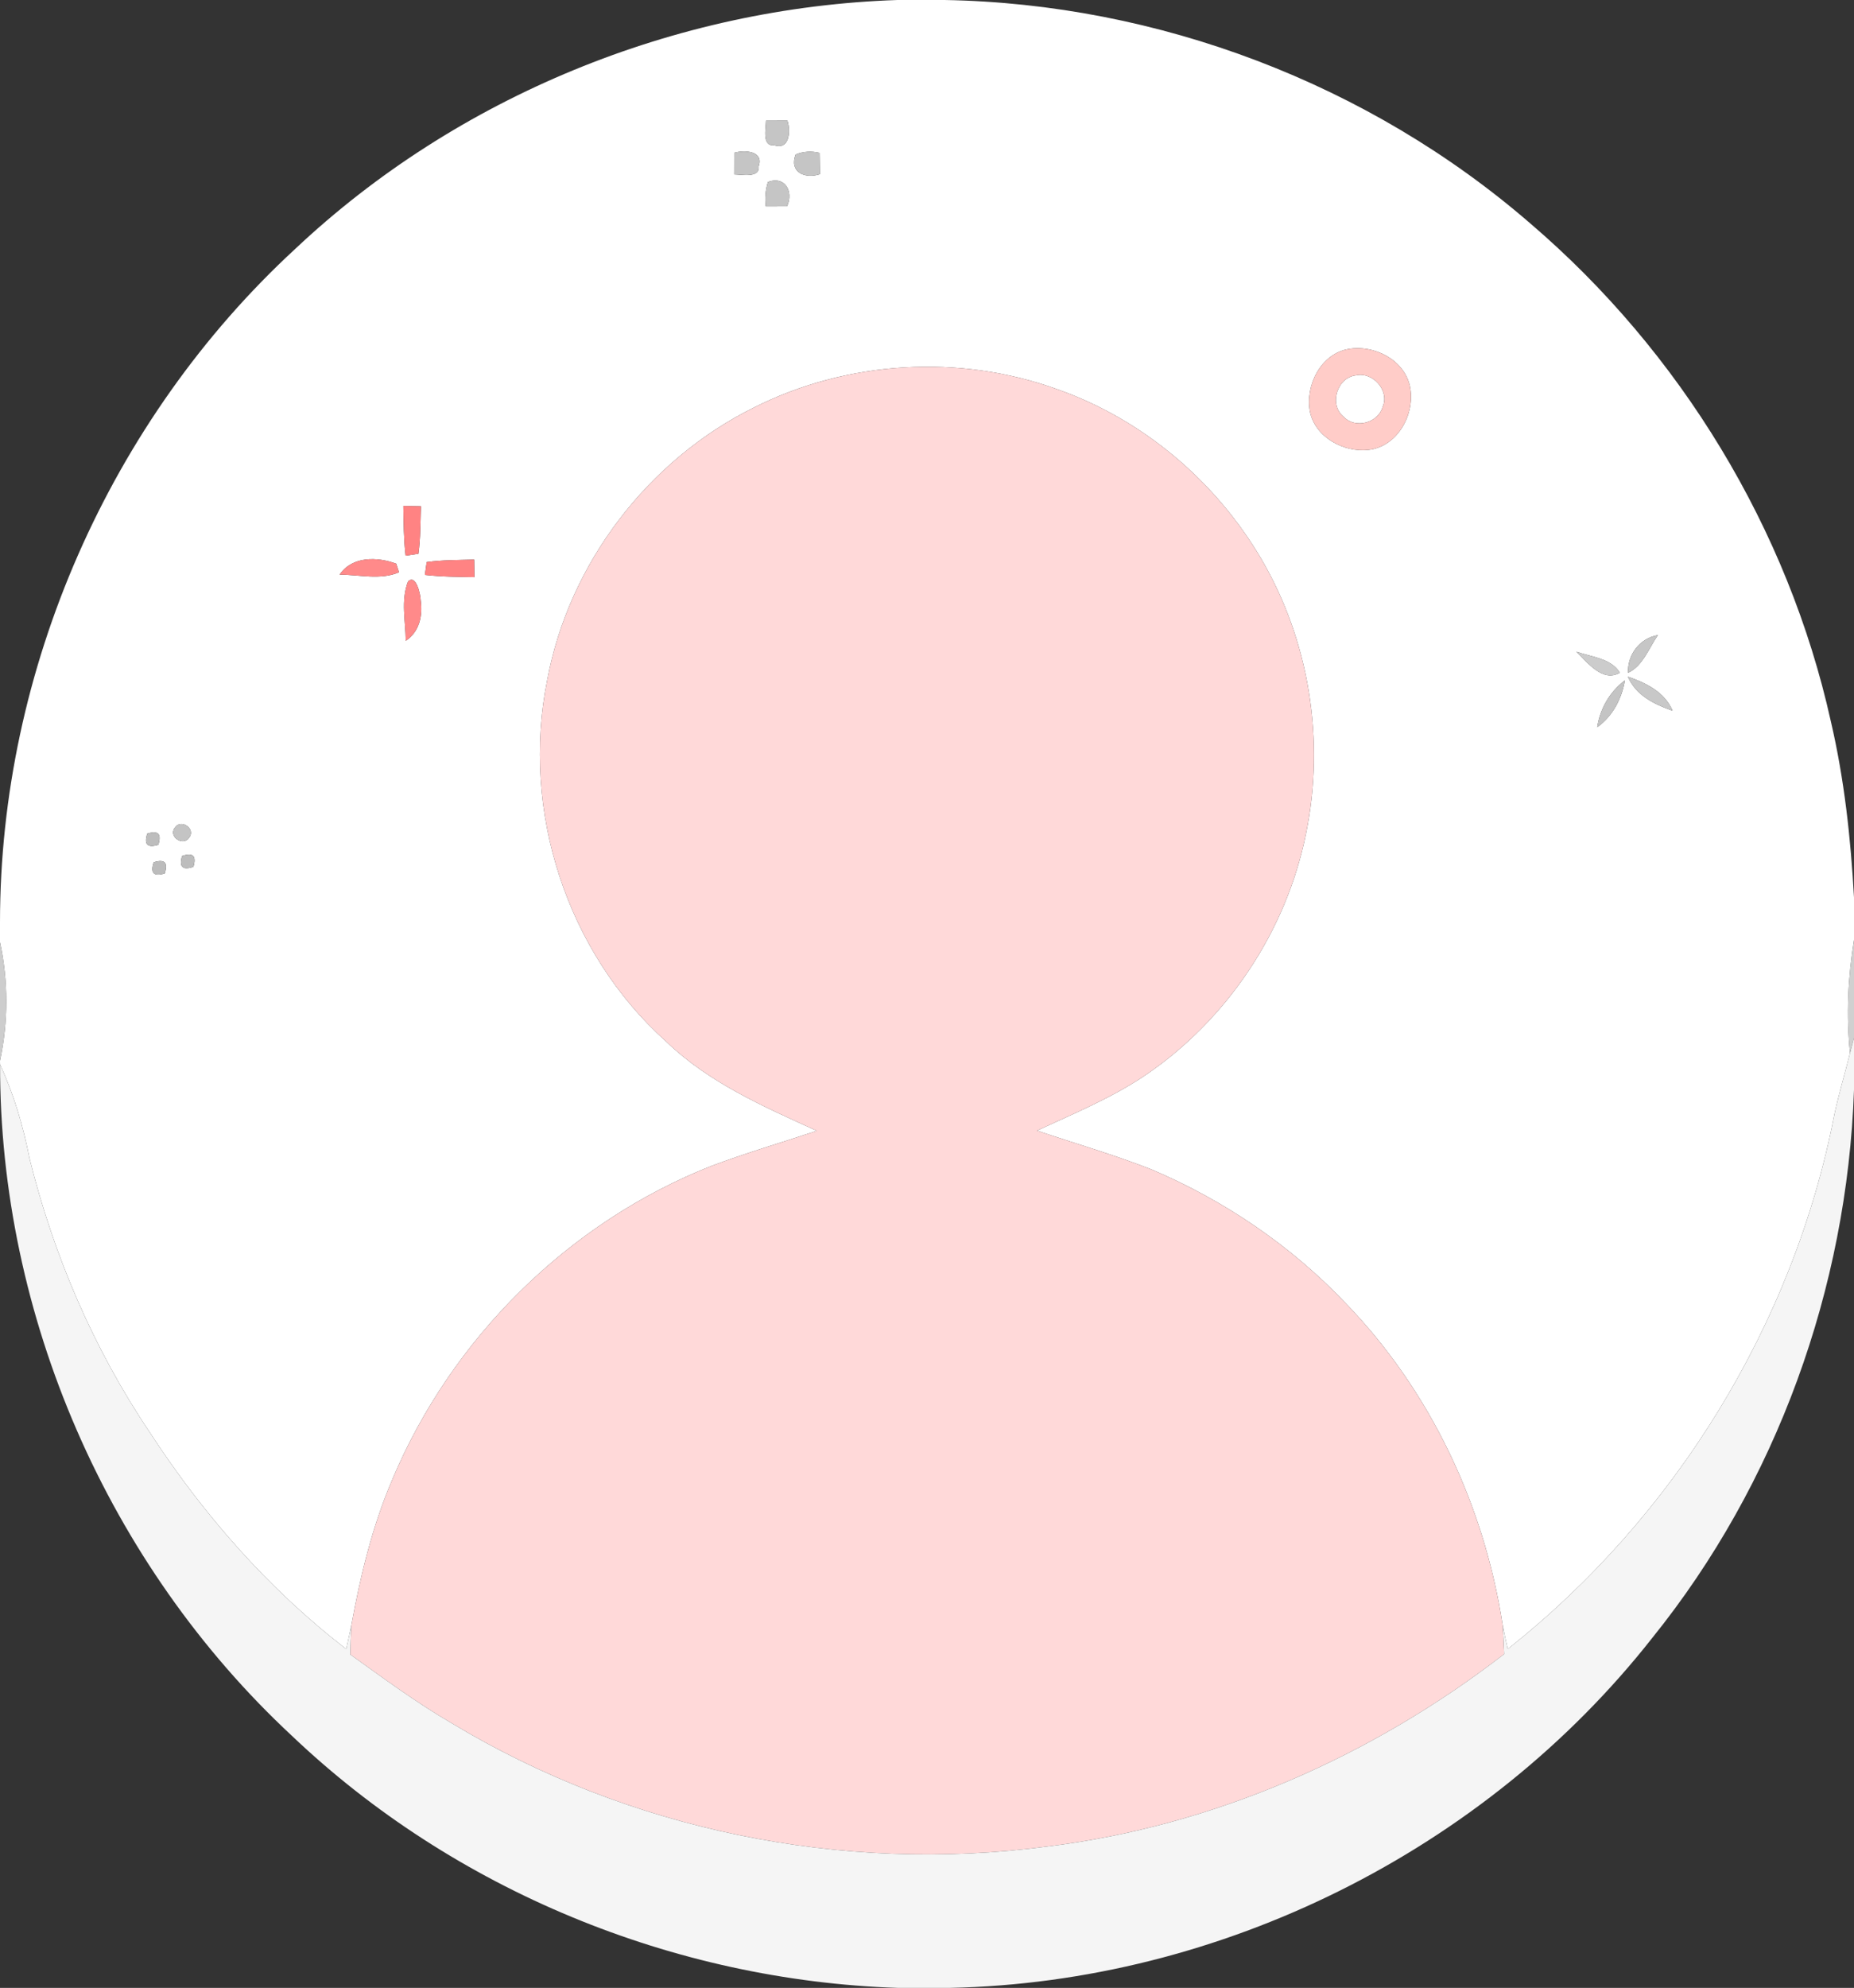 <?xml version="1.0" encoding="UTF-8" ?>
<!DOCTYPE svg PUBLIC "-//W3C//DTD SVG 1.1//EN" "http://www.w3.org/Graphics/SVG/1.1/DTD/svg11.dtd">
<svg width="278pt" height="298pt" viewBox="0 0 278 298" version="1.1" xmlns="http://www.w3.org/2000/svg">
<rect x="0" y="0" width="278" height="298" fill="#333333" stroke="none"/>
<g id="#ffffffff">
<path fill="#ffffff" opacity="1.00" d=" M 134.56 0.00 L 141.65 0.00 C 173.63 0.56 205.29 12.55 229.48 33.51 C 251.94 52.73 268.12 79.26 274.53 108.15 C 276.55 116.81 277.51 125.67 278.00 134.53 L 278.00 140.90 C 277.09 146.52 276.82 152.21 277.40 157.88 C 276.63 160.94 275.73 163.97 275.06 167.06 C 268.98 198.44 251.13 227.39 226.08 247.20 C 225.81 246.03 225.56 244.86 225.33 243.69 C 222.57 225.64 214.44 208.42 201.70 195.28 C 193.54 186.71 183.56 179.94 172.69 175.32 C 167.05 173.10 161.22 171.42 155.49 169.49 C 160.88 166.99 166.42 164.71 171.39 161.42 C 183.88 153.08 192.87 139.69 195.83 124.96 C 198.72 111.02 196.33 96.05 189.11 83.76 C 182.27 72.12 171.34 62.86 158.58 58.37 C 143.87 53.03 127.02 54.04 113.05 61.09 C 97.15 68.97 85.29 84.50 82.05 101.97 C 78.08 121.52 85.02 142.83 99.90 156.15 C 106.29 162.31 114.51 165.90 122.48 169.52 C 117.22 171.26 111.90 172.83 106.71 174.77 C 85.27 183.22 67.66 200.66 58.78 221.90 C 55.81 228.86 54.03 236.25 52.68 243.67 C 52.43 244.85 52.18 246.03 51.92 247.21 C 40.23 238.20 30.39 226.94 22.37 214.59 C 14.02 202.16 8.04 188.19 4.43 173.67 C 3.48 168.83 2.09 164.07 0.01 159.59 L 0.00 159.17 L 0.00 159.01 C 1.25 153.14 1.26 147.11 0.00 141.25 L 0.00 138.22 C 0.01 100.36 16.45 62.95 44.28 37.30 C 68.55 14.45 101.28 1.11 134.56 0.00 M 114.86 18.09 C 114.85 19.18 114.22 21.99 116.05 21.75 C 118.39 22.58 118.58 19.64 118.07 18.08 C 117.26 18.08 115.66 18.09 114.86 18.09 M 110.09 22.91 C 110.09 23.72 110.09 25.34 110.08 26.14 C 111.20 26.16 113.98 26.74 113.76 24.92 C 114.57 22.62 111.61 22.44 110.09 22.91 M 119.31 23.15 C 118.28 25.77 120.67 26.87 122.94 26.11 C 122.93 25.31 122.90 23.72 122.89 22.92 C 121.66 22.62 120.47 22.70 119.31 23.15 M 115.15 27.28 C 114.78 28.47 114.67 29.69 114.83 30.93 C 115.63 30.93 117.23 30.92 118.02 30.92 C 119.03 28.69 117.69 26.32 115.15 27.28 M 202.24 52.31 C 198.05 53.02 195.69 57.77 196.42 61.70 C 197.21 65.56 201.49 67.86 205.21 67.44 C 209.66 66.94 212.32 61.90 211.39 57.79 C 210.45 53.87 206.02 51.67 202.24 52.31 M 60.48 75.85 C 60.53 78.34 60.53 80.83 60.82 83.30 C 61.30 83.23 62.26 83.08 62.74 83.01 C 63.06 80.65 63.04 78.27 63.11 75.90 C 62.45 75.89 61.14 75.87 60.48 75.85 M 50.93 86.14 C 53.87 86.14 57.03 87.00 59.83 85.79 C 59.73 85.46 59.52 84.82 59.41 84.50 C 56.61 83.46 52.80 83.34 50.93 86.14 M 63.98 84.26 C 63.91 84.74 63.78 85.70 63.71 86.18 C 66.18 86.47 68.66 86.47 71.14 86.52 C 71.13 85.87 71.11 84.55 71.10 83.89 C 68.72 83.96 66.34 83.94 63.98 84.26 M 61.18 87.17 C 60.08 90.01 60.82 93.12 60.84 96.07 C 62.90 94.69 63.40 92.31 63.08 90.00 C 63.08 89.27 62.42 85.96 61.18 87.17 M 244.12 100.86 C 246.32 99.84 247.26 97.14 248.59 95.21 C 245.86 95.69 244.02 98.14 244.12 100.86 M 236.37 97.69 C 238.03 99.29 240.28 102.33 242.89 100.85 C 241.60 98.68 238.55 98.47 236.37 97.69 M 244.10 101.44 C 245.29 104.25 248.08 105.59 250.79 106.54 C 249.60 103.72 246.80 102.38 244.10 101.44 M 239.50 109.02 C 241.82 107.34 243.16 104.79 243.64 102.00 C 241.37 103.72 239.93 106.21 239.50 109.02 M 26.22 124.08 C 25.19 125.41 27.48 126.96 28.37 125.56 C 29.40 124.23 27.11 122.68 26.22 124.08 M 22.08 124.97 C 21.56 126.59 22.11 127.15 23.74 126.64 C 24.26 125.01 23.71 124.45 22.08 124.97 M 27.30 128.32 C 26.82 129.96 27.39 130.50 29.00 129.94 C 29.49 128.30 28.92 127.76 27.30 128.32 M 23.05 129.26 C 22.51 130.88 23.06 131.44 24.70 130.93 C 25.23 129.30 24.68 128.74 23.05 129.26 Z" />
<path fill="#ffffff" opacity="1.00" d=" M 203.31 56.27 C 205.86 55.69 208.40 58.58 207.32 61.00 C 206.65 63.42 203.20 64.33 201.48 62.48 C 199.22 60.68 200.47 56.60 203.31 56.27 Z" />
</g>
<g id="#c5c5c5ff">
<path fill="#c5c5c5" opacity="1.00" d=" M 114.86 18.09 C 115.66 18.09 117.26 18.08 118.07 18.08 C 118.58 19.64 118.39 22.58 116.05 21.75 C 114.22 21.99 114.85 19.18 114.86 18.09 Z" />
<path fill="#c5c5c5" opacity="1.00" d=" M 110.09 22.91 C 111.61 22.44 114.57 22.62 113.76 24.92 C 113.98 26.74 111.20 26.16 110.08 26.14 C 110.09 25.34 110.09 23.72 110.09 22.91 Z" />
<path fill="#c5c5c5" opacity="1.00" d=" M 119.31 23.15 C 120.47 22.70 121.66 22.62 122.89 22.92 C 122.90 23.72 122.93 25.31 122.94 26.11 C 120.67 26.87 118.28 25.77 119.31 23.15 Z" />
<path fill="#c5c5c5" opacity="1.00" d=" M 115.15 27.28 C 117.69 26.32 119.03 28.69 118.02 30.92 C 117.23 30.92 115.63 30.93 114.83 30.93 C 114.67 29.69 114.78 28.47 115.15 27.28 Z" />
</g>
<g id="#ffccc8ff">
<path fill="#ffccc8" opacity="1.00" d=" M 202.24 52.31 C 206.02 51.67 210.45 53.87 211.39 57.79 C 212.32 61.90 209.66 66.94 205.21 67.44 C 201.49 67.86 197.21 65.56 196.42 61.70 C 195.69 57.77 198.05 53.02 202.24 52.31 M 203.31 56.27 C 200.47 56.60 199.22 60.68 201.48 62.48 C 203.20 64.33 206.65 63.42 207.32 61.00 C 208.40 58.58 205.86 55.69 203.31 56.27 Z" />
</g>
<g id="#ffd9d9ff">
<path fill="#ffd9d9" opacity="1.00" d=" M 113.05 61.09 C 127.02 54.04 143.87 53.03 158.58 58.37 C 171.34 62.86 182.27 72.12 189.11 83.76 C 196.33 96.05 198.72 111.02 195.83 124.96 C 192.87 139.69 183.88 153.08 171.39 161.42 C 166.42 164.71 160.88 166.99 155.49 169.49 C 161.22 171.42 167.05 173.10 172.69 175.32 C 183.56 179.94 193.54 186.71 201.70 195.28 C 214.44 208.42 222.57 225.64 225.33 243.69 C 225.41 245.11 225.48 246.53 225.54 247.96 C 205.71 263.30 181.98 273.74 157.02 276.81 C 126.30 280.89 94.25 274.33 67.71 258.31 C 62.42 255.23 57.49 251.58 52.52 248.02 C 52.55 246.57 52.61 245.12 52.68 243.67 C 54.03 236.25 55.81 228.86 58.78 221.90 C 67.66 200.66 85.27 183.22 106.71 174.77 C 111.90 172.83 117.22 171.26 122.48 169.52 C 114.51 165.90 106.29 162.31 99.90 156.15 C 85.02 142.83 78.08 121.52 82.05 101.97 C 85.29 84.50 97.15 68.97 113.05 61.09 Z" />
</g>
<g id="#ff8383ff">
<path fill="#ff8383" opacity="1.00" d=" M 60.48 75.85 C 61.14 75.87 62.45 75.89 63.11 75.90 C 63.04 78.27 63.06 80.65 62.74 83.01 C 62.26 83.08 61.30 83.23 60.82 83.30 C 60.53 80.83 60.53 78.34 60.48 75.85 Z" />
<path fill="#ff8383" opacity="1.00" d=" M 63.98 84.26 C 66.34 83.94 68.72 83.96 71.10 83.89 C 71.11 84.55 71.13 85.87 71.14 86.52 C 68.66 86.47 66.18 86.47 63.71 86.18 C 63.78 85.70 63.91 84.74 63.98 84.26 Z" />
</g>
<g id="#ff8a8aff">
<path fill="#ff8a8a" opacity="1.00" d=" M 50.93 86.14 C 52.80 83.34 56.61 83.46 59.41 84.50 C 59.52 84.82 59.73 85.46 59.83 85.79 C 57.03 87.00 53.87 86.14 50.93 86.14 Z" />
<path fill="#ff8a8a" opacity="1.00" d=" M 61.18 87.17 C 62.42 85.96 63.08 89.27 63.08 90.00 C 63.40 92.31 62.90 94.69 60.84 96.07 C 60.82 93.12 60.08 90.01 61.18 87.17 Z" />
</g>
<g id="#c6c6c6ff">
<path fill="#c6c6c6" opacity="1.00" d=" M 244.12 100.86 C 244.02 98.14 245.86 95.69 248.59 95.21 C 247.26 97.14 246.32 99.84 244.12 100.86 Z" />
</g>
<g id="#ccccccff">
<path fill="#cccccc" opacity="1.00" d=" M 236.37 97.69 C 238.55 98.47 241.60 98.68 242.89 100.85 C 240.28 102.33 238.03 99.29 236.37 97.69 Z" />
</g>
<g id="#c8c8c8ff">
<path fill="#c8c8c8" opacity="1.00" d=" M 244.10 101.44 C 246.80 102.38 249.60 103.72 250.79 106.54 C 248.08 105.59 245.29 104.25 244.10 101.44 Z" />
</g>
<g id="#c4c4c4ff">
<path fill="#c4c4c4" opacity="1.00" d=" M 239.50 109.02 C 239.93 106.21 241.37 103.72 243.64 102.00 C 243.16 104.79 241.82 107.34 239.50 109.02 Z" />
<path fill="#c4c4c4" opacity="1.00" d=" M 26.22 124.08 C 27.11 122.68 29.40 124.23 28.37 125.56 C 27.48 126.96 25.19 125.41 26.22 124.08 Z" />
</g>
<g id="#bdbdbdff">
<path fill="#bdbdbd" opacity="1.00" d=" M 22.08 124.97 C 23.71 124.45 24.26 125.01 23.74 126.64 C 22.11 127.15 21.56 126.59 22.08 124.97 Z" />
<path fill="#bdbdbd" opacity="1.00" d=" M 27.30 128.32 C 28.92 127.76 29.49 128.30 29.00 129.94 C 27.39 130.50 26.82 129.96 27.30 128.32 Z" />
</g>
<g id="#bcbcbcff">
<path fill="#bcbcbc" opacity="1.00" d=" M 23.05 129.26 C 24.68 128.74 25.23 129.30 24.70 130.93 C 23.06 131.44 22.51 130.88 23.05 129.26 Z" />
</g>
<g id="#dfdfdfe3">
<path fill="#dfdfdf" opacity="0.89" d=" M 0.00 141.25 C 1.26 147.11 1.25 153.14 0.00 159.01 L 0.00 141.25 Z" />
</g>
<g id="#e1e1e1e5">
<path fill="#e1e1e1" opacity="0.90" d=" M 277.40 157.88 C 276.82 152.21 277.09 146.52 278.00 140.90 L 278.00 155.61 L 277.40 157.88 Z" />
</g>
<g id="#f5f5f5ff">
<path fill="#f5f5f5" opacity="1.00" d=" M 277.40 157.88 L 278.00 155.61 L 278.00 163.40 C 276.97 193.08 266.40 222.41 247.73 245.56 C 222.64 277.47 183.01 297.16 142.43 298.00 L 134.63 298.00 C 101.08 296.90 68.09 283.36 43.76 260.20 C 16.18 234.55 -0.06 197.27 0.01 159.59 C 2.09 164.07 3.48 168.83 4.43 173.67 C 8.04 188.19 14.02 202.16 22.37 214.59 C 30.39 226.94 40.23 238.20 51.92 247.21 C 52.18 246.03 52.43 244.85 52.68 243.67 C 52.61 245.12 52.55 246.57 52.52 248.02 C 57.49 251.58 62.42 255.23 67.71 258.31 C 94.25 274.33 126.30 280.89 157.02 276.81 C 181.98 273.74 205.71 263.30 225.54 247.96 C 225.48 246.53 225.41 245.11 225.33 243.69 C 225.56 244.86 225.81 246.03 226.08 247.20 C 251.13 227.39 268.98 198.44 275.06 167.06 C 275.73 163.97 276.63 160.94 277.40 157.88 Z" />
</g>
</svg>
